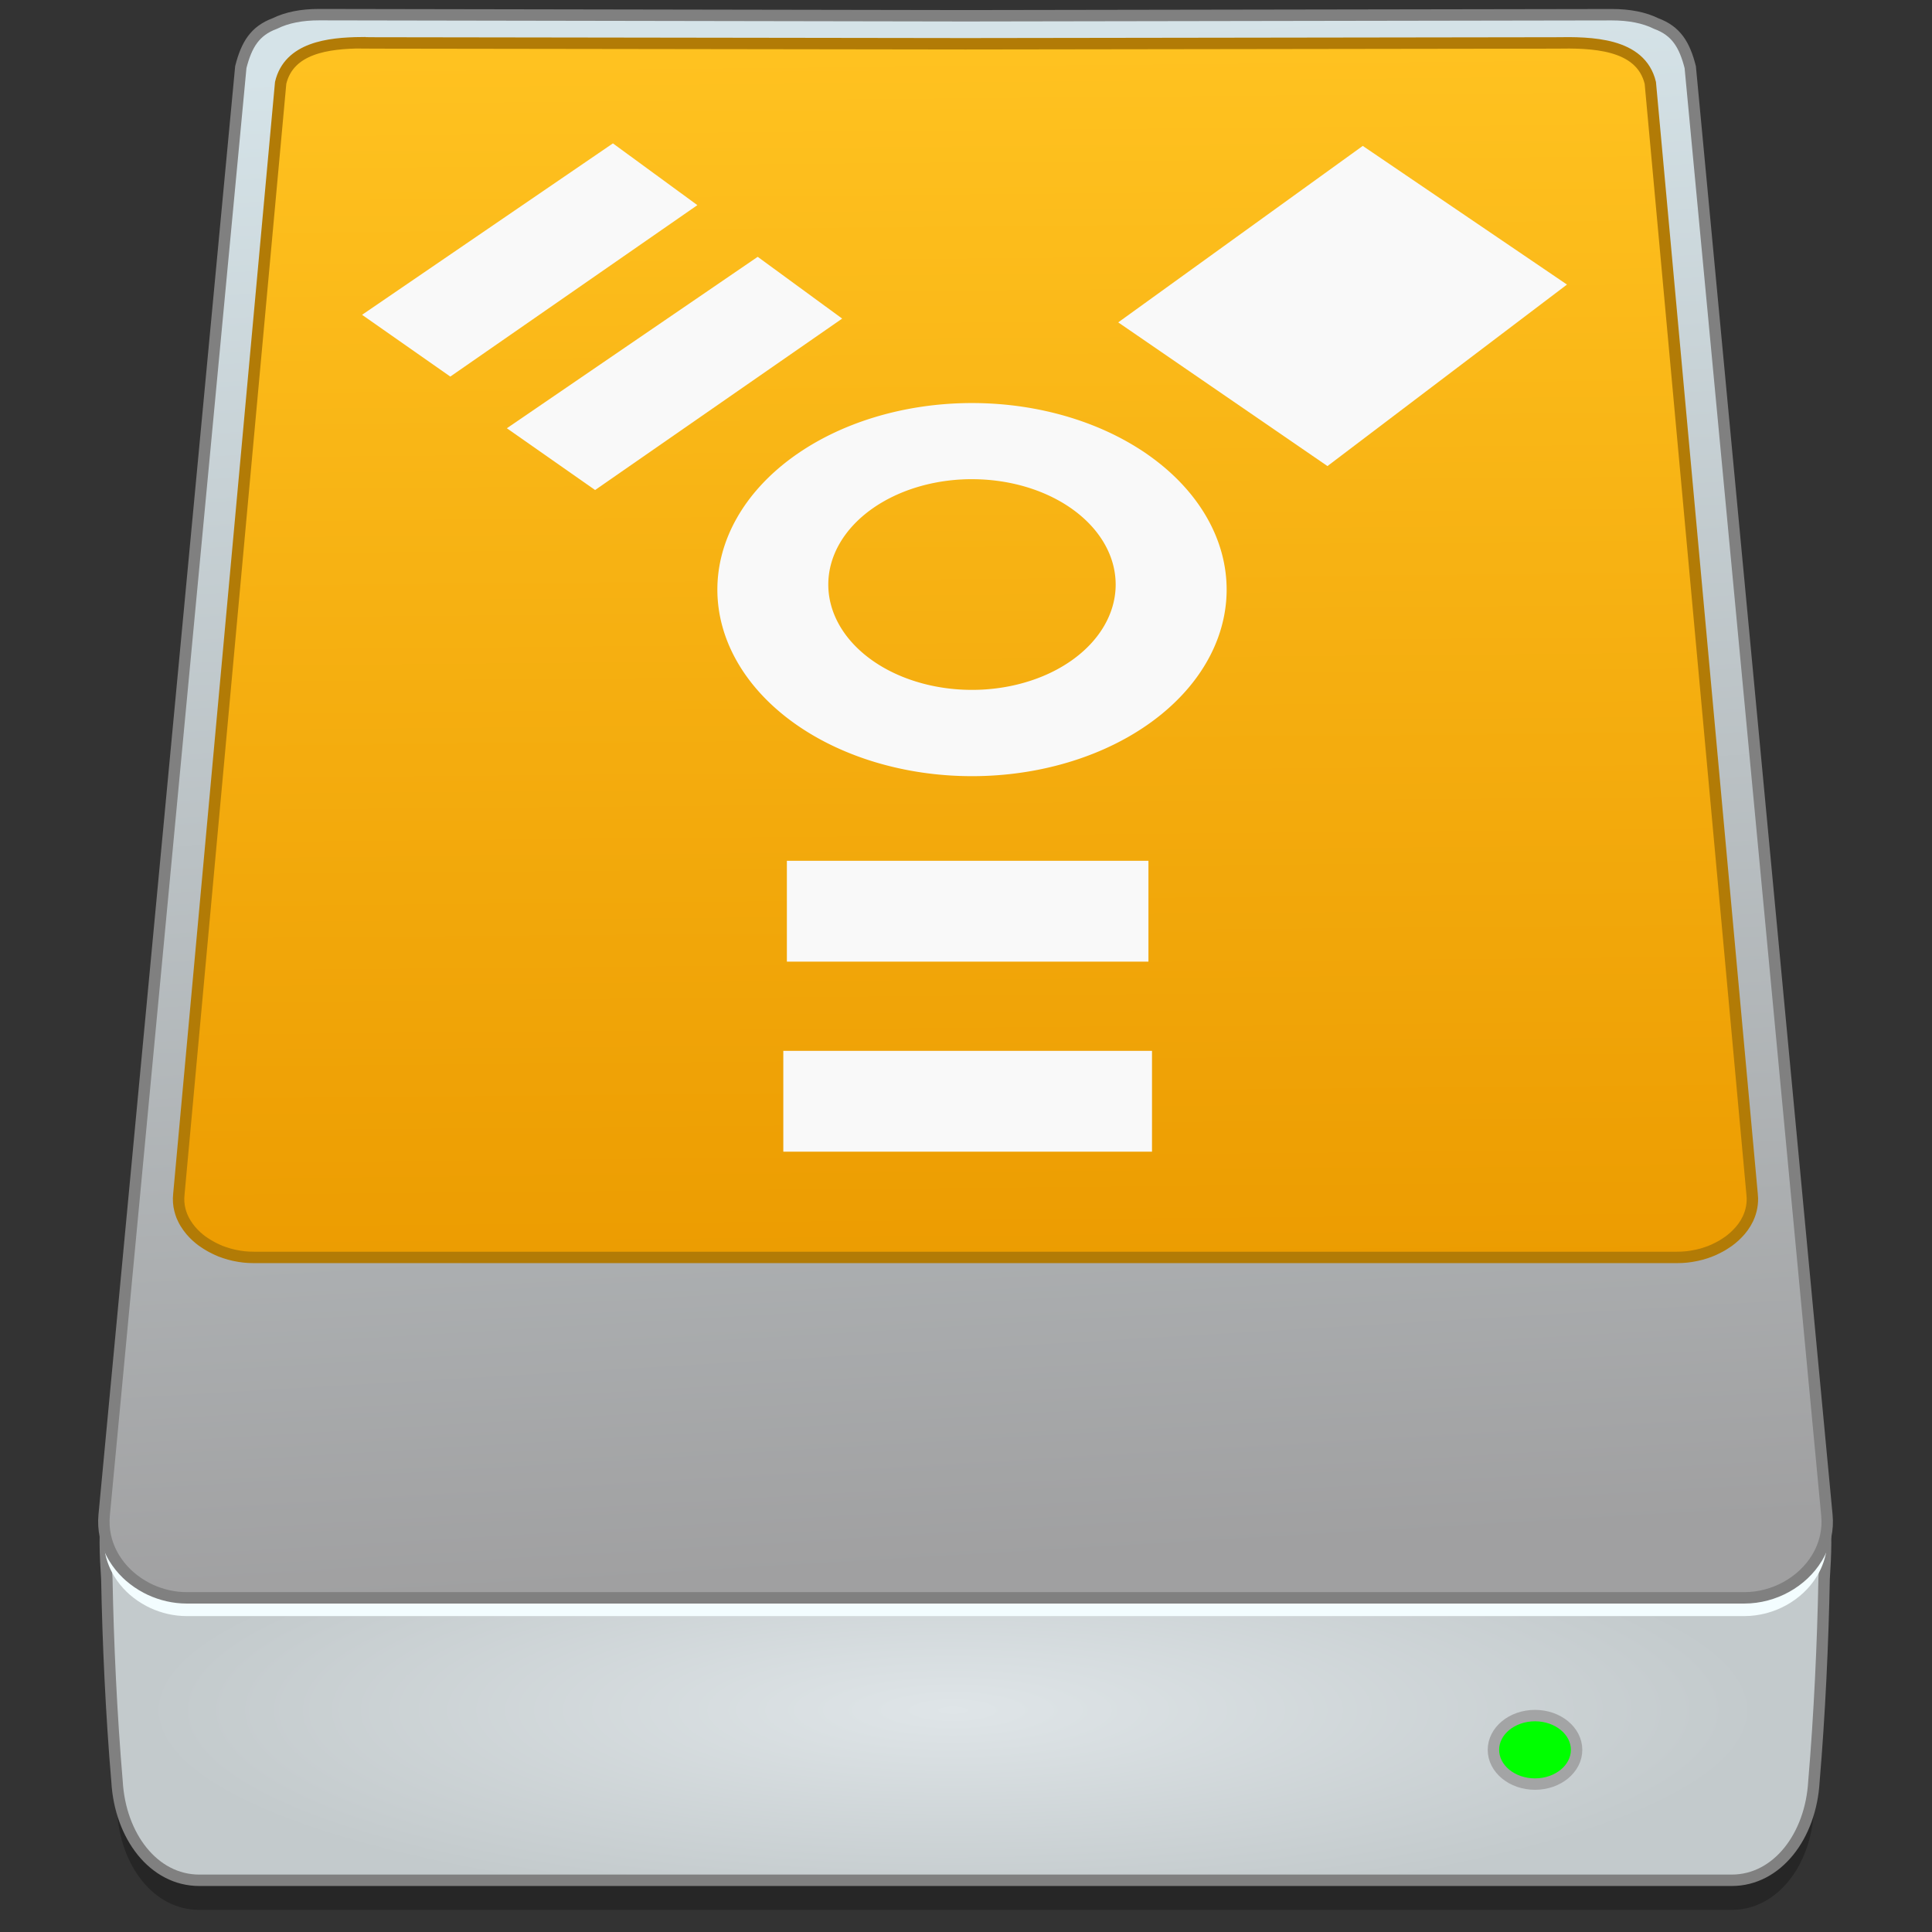 <?xml version="1.0" encoding="UTF-8" standalone="no"?>
<!-- Created with Inkscape (http://www.inkscape.org/) -->

<svg
   xmlns:osb="http://www.openswatchbook.org/uri/2009/osb"
   xmlns:dc="http://purl.org/dc/elements/1.1/"
   xmlns:cc="http://creativecommons.org/ns#"
   xmlns:rdf="http://www.w3.org/1999/02/22-rdf-syntax-ns#"
   xmlns:svg="http://www.w3.org/2000/svg"
   xmlns="http://www.w3.org/2000/svg"
   xmlns:xlink="http://www.w3.org/1999/xlink"
   xmlns:sodipodi="http://sodipodi.sourceforge.net/DTD/sodipodi-0.dtd"
   xmlns:inkscape="http://www.inkscape.org/namespaces/inkscape"
   width="128"
   height="128"
   viewBox="0 0 33.867 33.867"
   version="1.1"
   id="svg4942"
   inkscape:version="0.92.2 5c3e80d, 2017-08-06"
   sodipodi:docname="drive-harddisk-ieee1394.svg">
  <rect x="0" y="0" width="33.867" height="33.867" fill="#333333" stroke="none"/>
  <defs
     id="defs4936">
    <linearGradient
       inkscape:collect="always"
       id="linearGradient5420">
      <stop
         style="stop-color:#d5e3e8;stop-opacity:1"
         offset="0"
         id="stop5416" />
      <stop
         style="stop-color:#a0a0a1;stop-opacity:1"
         offset="1"
         id="stop5418" />
    </linearGradient>
    <linearGradient
       inkscape:collect="always"
       id="linearGradient5408">
      <stop
         style="stop-color:#dfe5e8;stop-opacity:1"
         offset="0"
         id="stop5404" />
      <stop
         style="stop-color:#c3cacc;stop-opacity:1"
         offset="1"
         id="stop5406" />
    </linearGradient>
    <linearGradient
       inkscape:collect="always"
       id="linearGradient5400">
      <stop
         style="stop-color:#ffc220;stop-opacity:1"
         offset="0"
         id="stop5396" />
      <stop
         style="stop-color:#ec9c01;stop-opacity:1"
         offset="1"
         id="stop5398" />
    </linearGradient>
    <linearGradient
       id="linearGradient6987"
       osb:paint="solid">
      <stop
         style="stop-color:#77d2fb;stop-opacity:1;"
         offset="0"
         id="stop6985" />
    </linearGradient>
    <radialGradient
       inkscape:collect="always"
       xlink:href="#linearGradient5408"
       id="radialGradient5414"
       cx="502.621"
       cy="372.055"
       fx="502.621"
       fy="372.055"
       r="74.884"
       gradientTransform="matrix(0.193,0,0,0.048,-71.244,267.816)"
       gradientUnits="userSpaceOnUse" />
    <linearGradient
       inkscape:collect="always"
       xlink:href="#linearGradient5420"
       id="linearGradient5422"
       x1="496.552"
       y1="216.144"
       x2="504.38"
       y2="349.103"
       gradientUnits="userSpaceOnUse"
       gradientTransform="matrix(0.205,0,0,0.205,-77.18,211.511)" />
    <linearGradient
       inkscape:collect="always"
       xlink:href="#linearGradient5400"
       id="linearGradient5448"
       gradientUnits="userSpaceOnUse"
       gradientTransform="matrix(0.202,0,0,0.202,-75.607,212.295)"
       x1="501.827"
       y1="216.43"
       x2="502.798"
       y2="324.152" />
  </defs>
  <sodipodi:namedview
     id="base"
     pagecolor="#ffffff"
     bordercolor="#666666"
     borderopacity="1.0"
     inkscape:pageopacity="0.0"
     inkscape:pageshadow="2"
     inkscape:zoom="1.7193261"
     inkscape:cx="48.152771"
     inkscape:cy="111.07258"
     inkscape:document-units="mm"
     inkscape:current-layer="layer1"
     showgrid="false"
     units="px"
     width="128px"
     inkscape:window-width="1600"
     inkscape:window-height="805"
     inkscape:window-x="5"
     inkscape:window-y="2"
     inkscape:window-maximized="0" />
  <g
     inkscape:label="Layer 1"
     inkscape:groupmode="layer"
     id="layer1"
     transform="translate(0,-263.133)">
    <g
       id="g897"
       transform="matrix(0.981,0,0,0.981,-8.568,12.865)"
       style="stroke-width:1.019">
      <path
         style="opacity:0.25;fill:#000000;fill-opacity:1;stroke:none;stroke-width:0.204;stroke-miterlimit:4;stroke-dasharray:none;stroke-opacity:1"
         d="m 11.109,282.022 c -0.537,0.093 -0.525,0.965 -0.466,1.836 0.021,1.13 0.081,2.441 0.182,3.617 0.055,0.978 0.655,1.768 1.469,1.768 h 0.087 2.068 22.987 0.087 2.068 0.087 c 0.814,0 1.414,-0.791 1.469,-1.768 0.1,-1.176 0.161,-2.487 0.182,-3.617 0.058,-0.871 0.071,-1.743 -0.466,-1.836 H 38.708 27.063 24.908 13.264 Z"
         id="path882"
         inkscape:connector-curvature="0" />
      <path
         inkscape:connector-curvature="0"
         id="rect5373"
         d="m 11.109,281.493 c -0.537,0.093 -0.525,0.965 -0.466,1.836 0.021,1.13 0.081,2.441 0.182,3.617 0.055,0.978 0.655,1.768 1.469,1.768 h 0.087 2.068 22.987 0.087 2.068 0.087 c 0.814,0 1.414,-0.791 1.469,-1.768 0.1,-1.176 0.161,-2.487 0.182,-3.617 0.058,-0.871 0.071,-1.743 -0.466,-1.836 H 38.708 27.063 24.908 13.264 Z"
         style="opacity:1;fill:url(#radialGradient5414);fill-opacity:1;stroke:#808080;stroke-width:0.204;stroke-miterlimit:4;stroke-dasharray:none;stroke-opacity:1" />
      <path
         style="opacity:1;fill:#f3fdff;fill-opacity:1;stroke:none;stroke-width:3.65;stroke-miterlimit:4;stroke-dasharray:none;stroke-opacity:1"
         d="m 14.438,255.703 c -0.31,-5.4e-4 -0.577,0.051 -0.795,0.159 -0.354,0.131 -0.504,0.377 -0.606,0.778 l -2.442,25.878 c -0.012,0.127 -0.004,0.25 0.021,0.368 0.01,0.047 0.023,0.093 0.038,0.138 0.008,0.023 0.016,0.045 0.025,0.067 0.027,0.066 0.059,0.13 0.096,0.191 0.062,0.101 0.137,0.195 0.223,0.278 0.017,0.017 0.035,0.033 0.053,0.049 0.091,0.079 0.191,0.148 0.3,0.205 0.022,0.011 0.044,0.022 0.066,0.033 0.2,0.093 0.424,0.146 0.653,0.146 h 27.833 c 0.536,0 1.037,-0.285 1.296,-0.71 0.037,-0.061 0.069,-0.124 0.096,-0.191 0.009,-0.022 0.017,-0.044 0.025,-0.067 0.015,-0.045 0.028,-0.091 0.038,-0.138 0.025,-0.118 0.033,-0.241 0.021,-0.368 l -2.442,-25.878 c -0.102,-0.401 -0.252,-0.647 -0.606,-0.778 -0.218,-0.108 -0.485,-0.159 -0.795,-0.159 l -11.547,0.019 z"
         id="path5490"
         inkscape:connector-curvature="0" />
      <path
         inkscape:connector-curvature="0"
         id="rect5346"
         d="m 14.438,255.377 c -0.31,-5.4e-4 -0.577,0.051 -0.795,0.159 -0.354,0.131 -0.504,0.377 -0.606,0.778 l -2.442,25.878 c -0.012,0.127 -0.004,0.25 0.021,0.368 0.01,0.047 0.023,0.093 0.038,0.138 0.008,0.023 0.016,0.045 0.025,0.067 0.027,0.066 0.059,0.13 0.096,0.191 0.062,0.101 0.137,0.195 0.223,0.278 0.017,0.017 0.035,0.033 0.053,0.049 0.091,0.079 0.191,0.148 0.3,0.205 0.022,0.011 0.044,0.022 0.066,0.033 0.2,0.093 0.424,0.146 0.653,0.146 h 27.833 c 0.536,0 1.037,-0.285 1.296,-0.71 0.037,-0.061 0.069,-0.124 0.096,-0.191 0.009,-0.022 0.017,-0.044 0.025,-0.067 0.015,-0.045 0.028,-0.091 0.038,-0.138 0.025,-0.118 0.033,-0.241 0.021,-0.368 l -2.442,-25.878 c -0.102,-0.401 -0.252,-0.647 -0.606,-0.778 -0.218,-0.108 -0.485,-0.159 -0.795,-0.159 l -11.547,0.019 z"
         style="opacity:1;fill:url(#linearGradient5422);fill-opacity:1;stroke:#808080;stroke-width:0.204;stroke-miterlimit:4;stroke-dasharray:none;stroke-opacity:1" />
      <path
         inkscape:connector-curvature="0"
         id="path5365"
         d="m 15.193,255.879 c -0.595,0.005 -1.294,0.091 -1.444,0.716 L 11.93,276.454 c -0.011,0.098 -0.004,0.192 0.019,0.282 0.009,0.036 0.021,0.071 0.034,0.106 0.007,0.017 0.015,0.035 0.023,0.051 0.024,0.051 0.054,0.1 0.087,0.146 0.014,0.02 0.03,0.04 0.046,0.059 0.005,0.006 0.01,0.011 0.015,0.017 0.011,0.013 0.023,0.026 0.035,0.039 0.006,0.007 0.013,0.013 0.02,0.02 0.012,0.011 0.023,0.023 0.035,0.034 0.006,0.006 0.013,0.011 0.02,0.017 0.011,0.009 0.021,0.019 0.032,0.028 0.003,0.002 0.006,0.004 0.009,0.007 0.004,0.003 0.008,0.006 0.012,0.009 0.009,0.007 0.019,0.015 0.028,0.022 0.005,0.004 0.01,0.007 0.015,0.01 0.01,0.007 0.02,0.014 0.031,0.021 0.012,0.008 0.023,0.015 0.035,0.023 0.011,0.007 0.022,0.014 0.033,0.02 0.012,0.007 0.024,0.014 0.036,0.021 0.012,0.006 0.023,0.013 0.035,0.019 0.012,0.006 0.025,0.013 0.037,0.019 0.012,0.006 0.024,0.012 0.036,0.017 0.005,0.002 0.01,0.005 0.015,0.007 0.014,0.006 0.028,0.012 0.042,0.018 0.003,0.001 0.006,0.002 0.009,0.004 0.003,10e-4 0.006,0.003 0.009,0.004 0.023,0.009 0.046,0.017 0.07,0.025 0,0 1.01e-4,0 1.01e-4,0 0.026,0.009 0.052,0.017 0.078,0.024 0.009,0.002 0.017,0.005 0.026,0.007 0.018,0.005 0.037,0.01 0.056,0.014 0.009,0.002 0.019,0.004 0.029,0.006 0.018,0.004 0.036,0.007 0.054,0.01 0.009,0.002 0.019,0.003 0.028,0.005 0.02,0.003 0.039,0.006 0.059,0.008 0.009,0.001 0.017,0.002 0.026,0.003 0.021,0.002 0.043,0.004 0.064,0.005 0.007,5.4e-4 0.014,0.001 0.021,0.001 0.029,0.002 0.058,0.002 0.087,0.002 h 25.419 c 0.029,0 0.058,-0.001 0.087,-0.002 0.007,-5.3e-4 0.014,-0.001 0.021,-0.001 0.022,-10e-4 0.043,-0.003 0.064,-0.005 0.009,-8.1e-4 0.017,-0.002 0.026,-0.003 0.02,-0.002 0.04,-0.005 0.059,-0.008 0.009,-0.001 0.019,-0.003 0.028,-0.005 0.018,-0.003 0.036,-0.007 0.054,-0.01 0.01,-0.002 0.019,-0.004 0.029,-0.006 0.019,-0.004 0.038,-0.009 0.057,-0.014 0.008,-0.002 0.016,-0.004 0.024,-0.006 0.026,-0.007 0.053,-0.015 0.078,-0.024 0,0 1.02e-4,0 1.02e-4,0 0.024,-0.008 0.047,-0.016 0.07,-0.025 0.003,-10e-4 0.006,-0.002 0.009,-0.004 0.004,-0.002 0.008,-0.003 0.012,-0.005 0.013,-0.005 0.027,-0.011 0.04,-0.017 0.005,-0.002 0.01,-0.005 0.015,-0.007 0.012,-0.006 0.025,-0.012 0.037,-0.018 0.012,-0.006 0.024,-0.012 0.036,-0.018 0.012,-0.006 0.024,-0.013 0.036,-0.019 0.012,-0.007 0.025,-0.014 0.037,-0.021 0.011,-0.006 0.021,-0.013 0.032,-0.02 0.012,-0.008 0.024,-0.015 0.035,-0.023 0.01,-0.007 0.021,-0.014 0.031,-0.021 0.005,-0.004 0.01,-0.007 0.015,-0.01 0.01,-0.007 0.019,-0.014 0.028,-0.022 0.004,-0.003 0.008,-0.006 0.012,-0.009 0.003,-0.002 0.006,-0.004 0.009,-0.007 0.011,-0.009 0.022,-0.019 0.032,-0.028 0.006,-0.006 0.013,-0.011 0.02,-0.017 0.012,-0.011 0.024,-0.023 0.035,-0.034 0.007,-0.007 0.014,-0.013 0.02,-0.02 0.015,-0.016 0.03,-0.033 0.045,-0.049 0.001,-0.002 0.003,-0.003 0.005,-0.005 8.1e-5,-10e-5 1.27e-4,-2e-4 2.02e-4,-5.4e-4 0.016,-0.019 0.032,-0.039 0.047,-0.06 0.034,-0.047 0.063,-0.096 0.087,-0.146 0.008,-0.017 0.016,-0.034 0.022,-0.051 0.014,-0.035 0.025,-0.07 0.034,-0.106 0.017,-0.068 0.025,-0.138 0.024,-0.21 -5.39e-4,-0.024 -0.002,-0.048 -0.005,-0.072 l -1.819,-19.859 c -0.172,-0.714 -1.06,-0.725 -1.691,-0.714 l -10.546,0.015 -10.546,-0.015 c -0.079,-0.001 -0.162,-0.002 -0.247,-0.002 z"
         style="opacity:1;fill:url(#linearGradient5448);fill-opacity:1;stroke:#b27b06;stroke-width:0.204;stroke-miterlimit:4;stroke-dasharray:none;stroke-opacity:1" />
      <ellipse
         ry="0.612"
         rx="0.743"
         cy="286.383"
         cx="36.163"
         id="path5424"
         style="opacity:1;fill:#00ff00;fill-opacity:1;stroke:#a3a4a5;stroke-width:0.204;stroke-linecap:round;stroke-miterlimit:4;stroke-dasharray:none;stroke-opacity:1" />
      <g
         transform="matrix(0.207,0,0,0.207,11.131,225.369)"
         id="g951"
         style="stroke-width:3.782">
        <path
           style="fill:#f9f9f9;stroke:none;stroke-width:1.001px;stroke-linecap:butt;stroke-linejoin:miter;stroke-opacity:1"
           d="m 84.949,171.53 21.11,-15.234 17.628,11.97 -20.675,15.669 z"
           id="path927"
           inkscape:connector-curvature="0" />
        <path
           style="fill:#f9f9f9;stroke:none;stroke-width:1.006px;stroke-linecap:butt;stroke-linejoin:miter;stroke-opacity:1"
           d="m 56.346,218.008 h 31.211 v 8.705 h -31.211 z"
           id="path929"
           inkscape:connector-curvature="0"
           sodipodi:nodetypes="ccccc" />
        <path
           sodipodi:nodetypes="ccccc"
           inkscape:connector-curvature="0"
           id="path931"
           d="m 56.038,234.413 h 31.827 v 8.705 h -31.826 z"
           style="fill:#f9f9f9;stroke:none;stroke-width:1.015px;stroke-linecap:butt;stroke-linejoin:miter;stroke-opacity:1" />
        <path
           style="opacity:1;fill:#f9f9f9;fill-opacity:1;stroke:none;stroke-width:13.445;stroke-linecap:round;stroke-linejoin:round;stroke-miterlimit:4;stroke-dasharray:none;stroke-opacity:1"
           d="m 72.327,178.494 a 21.981,16.105 0 0 0 -21.981,16.104 21.981,16.105 0 0 0 21.981,16.105 21.981,16.105 0 0 0 21.981,-16.105 21.981,16.105 0 0 0 -21.981,-16.104 z m 0,6.573 a 12.405,9.093 0 0 1 1.238,0.045 12.405,9.093 0 0 1 1.226,0.136 12.405,9.093 0 0 1 1.201,0.225 12.405,9.093 0 0 1 1.165,0.312 12.405,9.093 0 0 1 1.116,0.395 12.405,9.093 0 0 1 1.057,0.476 12.405,9.093 0 0 1 0.987,0.55 12.405,9.093 0 0 1 0.907,0.62 12.405,9.093 0 0 1 0.818,0.683 12.405,9.093 0 0 1 0.721,0.739 12.405,9.093 0 0 1 0.617,0.789 12.405,9.093 0 0 1 0.506,0.829 12.405,9.093 0 0 1 0.391,0.863 12.405,9.093 0 0 1 0.271,0.887 12.405,9.093 0 0 1 0.149,0.902 12.405,9.093 0 0 1 0.032,0.643 12.405,9.093 0 0 1 -0.062,0.908 12.405,9.093 0 0 1 -0.186,0.899 12.405,9.093 0 0 1 -0.307,0.881 12.405,9.093 0 0 1 -0.425,0.854 12.405,9.093 0 0 1 -0.539,0.818 12.405,9.093 0 0 1 -0.648,0.775 12.405,9.093 0 0 1 -0.75,0.723 12.405,9.093 0 0 1 -0.845,0.665 12.405,9.093 0 0 1 -0.932,0.6 12.405,9.093 0 0 1 -1.008,0.529 12.405,9.093 0 0 1 -1.076,0.452 12.405,9.093 0 0 1 -1.132,0.371 12.405,9.093 0 0 1 -1.177,0.287 12.405,9.093 0 0 1 -1.21,0.199 12.405,9.093 0 0 1 -1.231,0.11 12.405,9.093 0 0 1 -0.877,0.022 12.405,9.093 0 0 1 -1.239,-0.045 12.405,9.093 0 0 1 -1.226,-0.136 12.405,9.093 0 0 1 -1.201,-0.225 12.405,9.093 0 0 1 -1.165,-0.312 12.405,9.093 0 0 1 -1.117,-0.395 12.405,9.093 0 0 1 -1.057,-0.475 12.405,9.093 0 0 1 -0.987,-0.55 12.405,9.093 0 0 1 -0.907,-0.62 12.405,9.093 0 0 1 -0.818,-0.683 12.405,9.093 0 0 1 -0.721,-0.739 12.405,9.093 0 0 1 -0.617,-0.788 12.405,9.093 0 0 1 -0.506,-0.83 12.405,9.093 0 0 1 -0.391,-0.863 12.405,9.093 0 0 1 -0.271,-0.887 12.405,9.093 0 0 1 -0.149,-0.903 12.405,9.093 0 0 1 -0.031,-0.643 12.405,9.093 0 0 1 0.062,-0.908 12.405,9.093 0 0 1 0.185,-0.899 12.405,9.093 0 0 1 0.307,-0.881 12.405,9.093 0 0 1 0.425,-0.854 12.405,9.093 0 0 1 0.539,-0.818 12.405,9.093 0 0 1 0.648,-0.775 12.405,9.093 0 0 1 0.751,-0.724 12.405,9.093 0 0 1 0.845,-0.665 12.405,9.093 0 0 1 0.932,-0.6 12.405,9.093 0 0 1 1.009,-0.529 12.405,9.093 0 0 1 1.075,-0.453 12.405,9.093 0 0 1 1.132,-0.371 12.405,9.093 0 0 1 1.177,-0.287 12.405,9.093 0 0 1 1.21,-0.199 12.405,9.093 0 0 1 1.231,-0.109 12.405,9.093 0 0 1 0.877,-0.023 z"
           id="ellipse935"
           inkscape:connector-curvature="0" />
        <path
           style="fill:#f9f9f9;stroke:none;stroke-width:1.001px;stroke-linecap:butt;stroke-linejoin:miter;stroke-opacity:1"
           d="m 32.174,180.67 21.654,-14.799 7.291,5.332 -21.328,14.799 z"
           id="path941"
           inkscape:connector-curvature="0"
           sodipodi:nodetypes="ccccc" />
        <path
           sodipodi:nodetypes="ccccc"
           inkscape:connector-curvature="0"
           id="path943"
           d="m 19.675,170.877 21.654,-14.799 7.291,5.332 -21.328,14.799 z"
           style="fill:#f9f9f9;stroke:none;stroke-width:1.001px;stroke-linecap:butt;stroke-linejoin:miter;stroke-opacity:1" />
      </g>
    </g>
  </g>
</svg>
